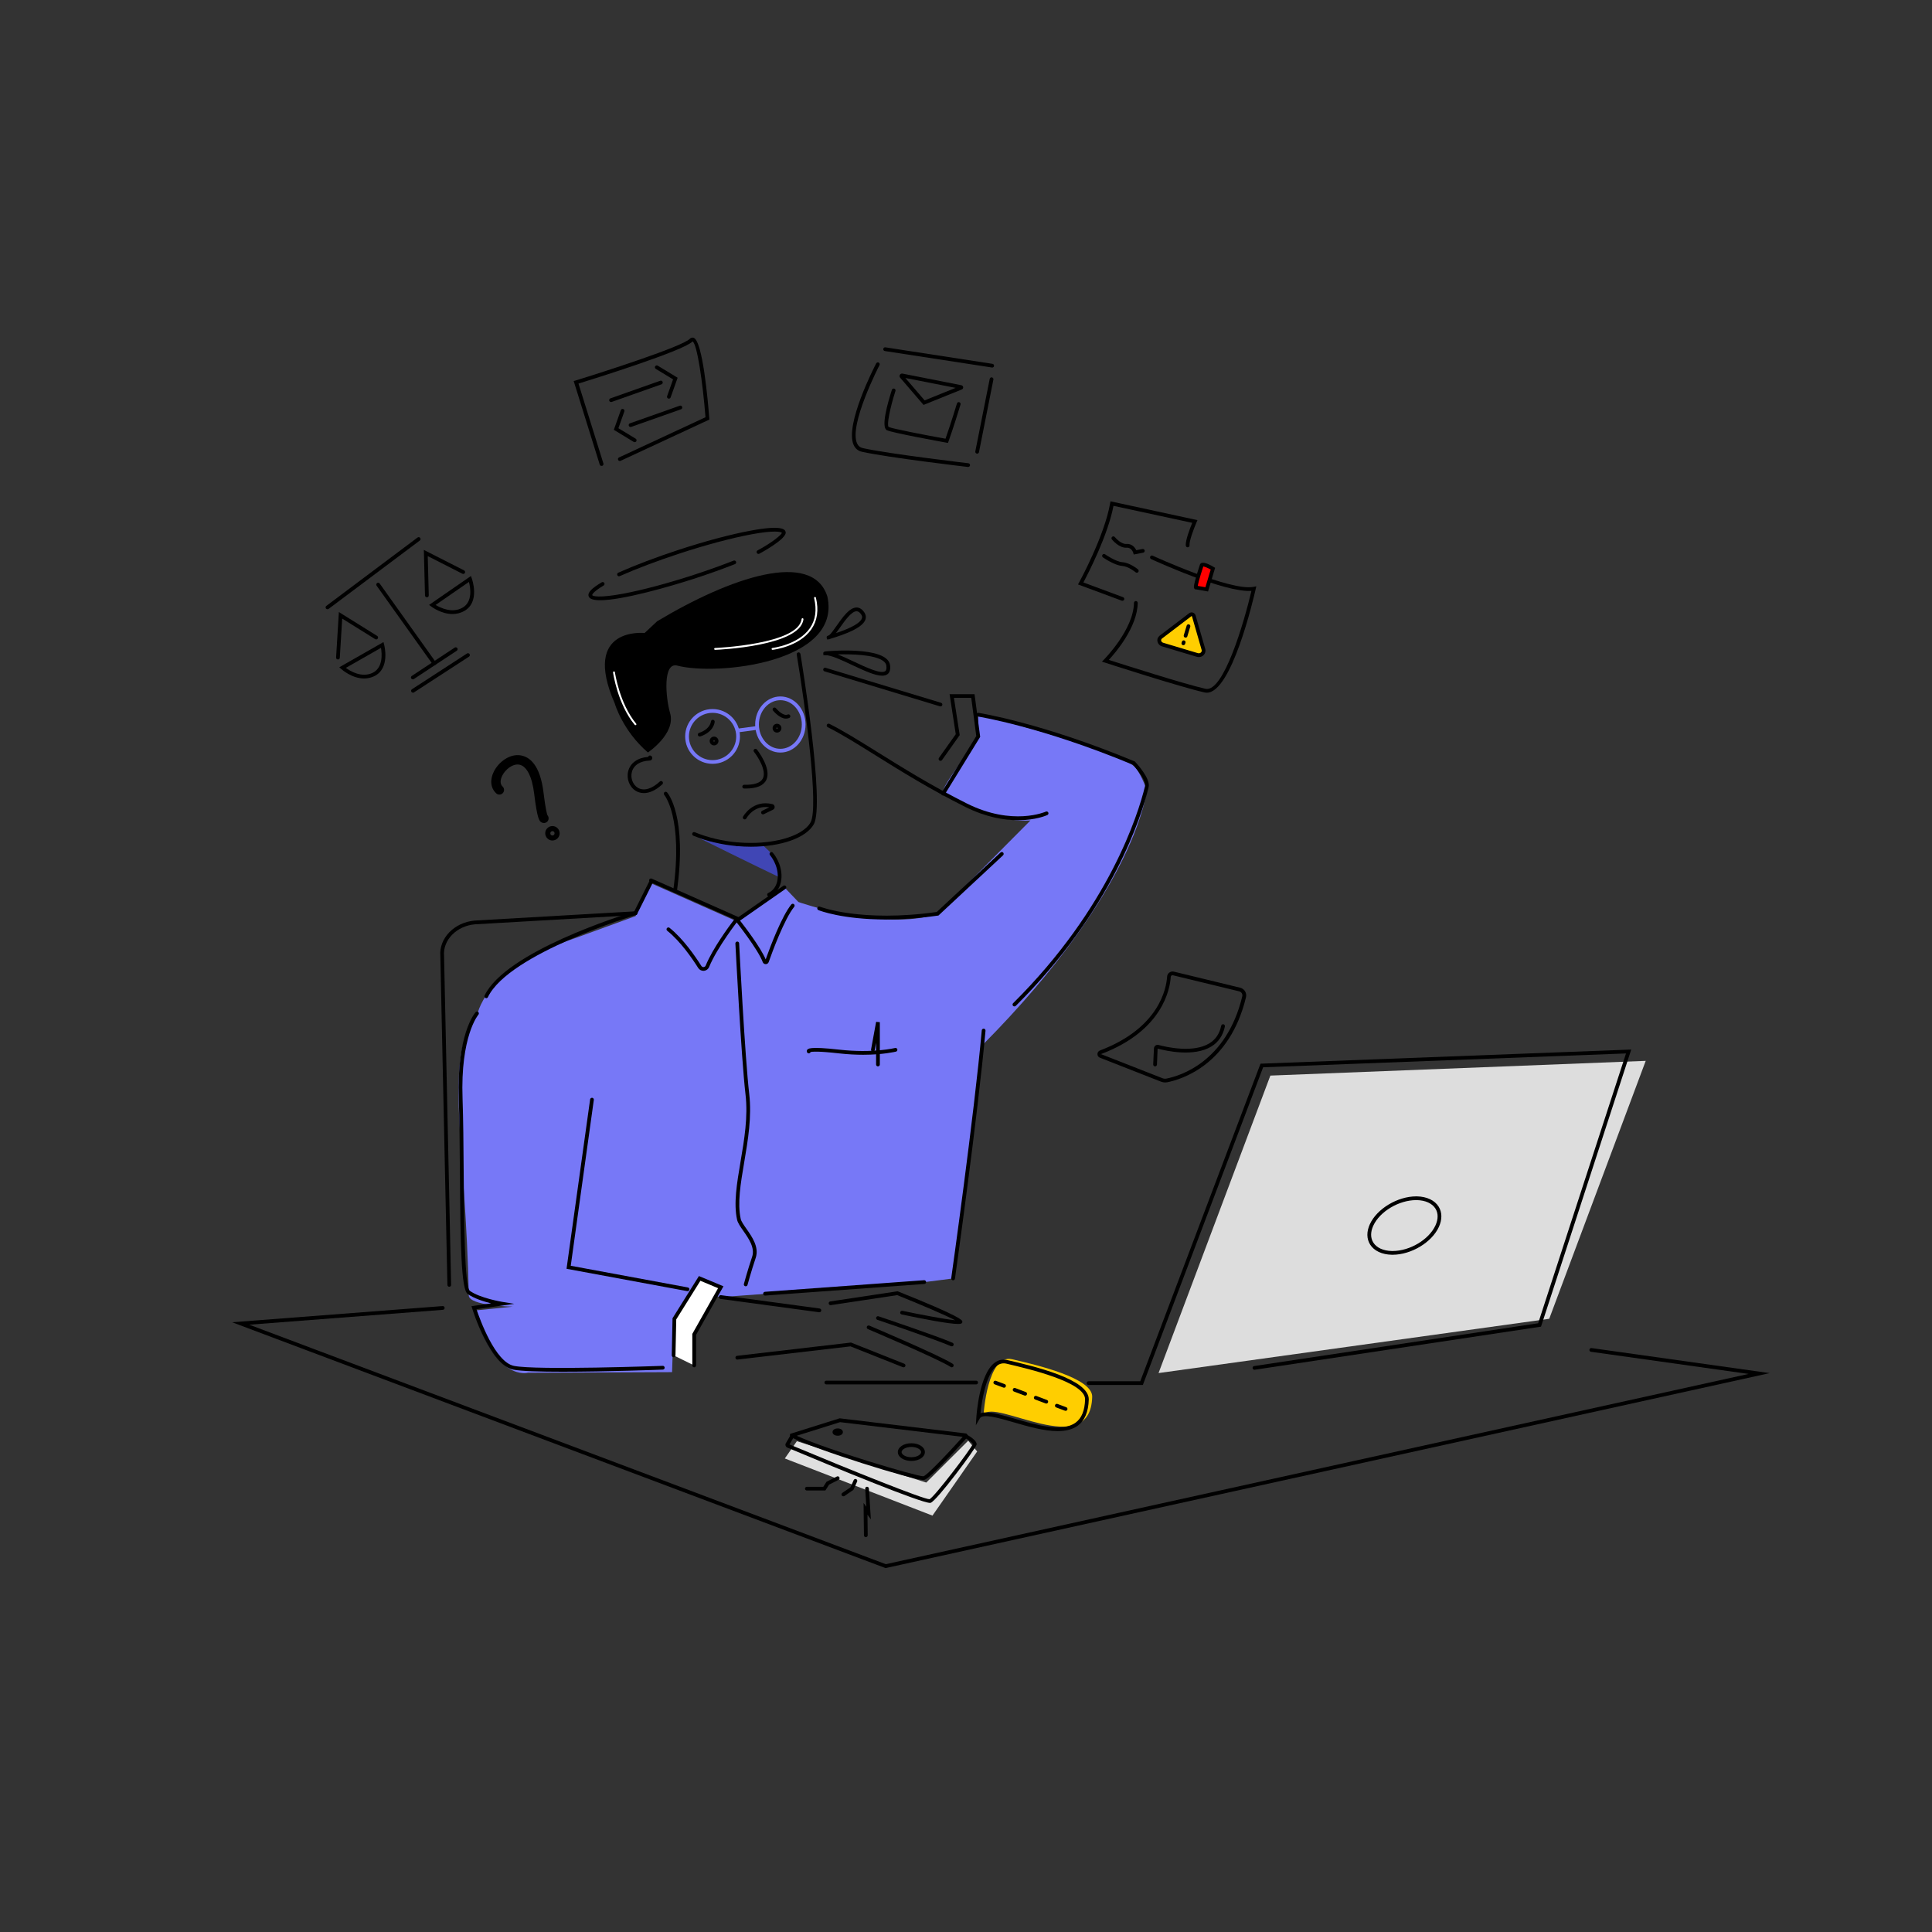 <?xml version="1.0" encoding="utf-8"?>
<!-- Generator: Adobe Illustrator 24.3.0, SVG Export Plug-In . SVG Version: 6.00 Build 0)  -->
<svg version="1.1" id="Layer_1" xmlns="http://www.w3.org/2000/svg" xmlns:xlink="http://www.w3.org/1999/xlink" x="0px" y="0px"
	 viewBox="0 0 500 500" style="enable-background:new 0 0 500 500;" xml:space="preserve">
<rect x="0" y="0" width="500" height="500" fill="#333333" stroke="none"/>
<style type="text/css">
	.st0{fill:#EFEFEF;}
	.st1{fill:#7778F7;}
	.st2{fill:#4046B5;}
	.st3{fill:#FFFFFF;}
	.st4{fill:#EAEAEA;}
	.st5{fill:#009118;}
	.st6{fill:#FC1515;}
	.st7{fill:#E0E0E0;}
	.st8{fill:#00A651;}
	.st9{fill:#068C42;}
	.st10{fill:#FFCE00;}
	.st11{fill:#DDDDDD;}
	.st12{fill:#FF0000;}
	.st13{fill:none;stroke:#000000;stroke-width:2;stroke-miterlimit:10;}
	.st14{fill:none;stroke:#000000;stroke-miterlimit:10;}
	.st15{fill:none;stroke:#000000;stroke-width:2;stroke-linecap:round;stroke-miterlimit:10;}
	.st16{fill:none;stroke:#000000;stroke-width:2;stroke-linecap:round;stroke-miterlimit:10;stroke-dasharray:4.778,4.778;}
	.st17{fill:#FFFFFF;stroke:#000000;stroke-width:2;stroke-linecap:round;stroke-miterlimit:10;}
</style>
<g>
	<g>
		<path class="st1" d="M296.79,204.33c0,0-2.01,25.3-42.59,66.2l-7.54,60.33l-7.48,0.96l-52.65,3.87l-7.23-1.27l-4.98,8.53
			l-0.39,12.16l-37.28,0.16c0,0-8.34,2.46-13.99-16.09l10.04-1.02c0,0-11.34-0.17-11.39-2.93c-0.68-38.55-6.71-62.28,2.14-72.2
			c0,0,1.2-12.24,25.51-20.28l15.52-5.66l4.02-8.49l21.69,9.62l12.82-8.57l3.62,3.79c0,0,21.84,7.74,36.02,3.06l24.03-24.17
			c0,0-10.03,1.11-22.61-6.92c-1.39-0.89,9.11-14.05,9.11-14.05l0-6.39c0,0,33.52,8.22,40.27,13.27
			C294.82,199.26,296.79,204.33,296.79,204.33z"/>
	</g>
	<g>
		<g>
			<path d="M301.53,280.14c-0.35,0-0.7-0.07-1.04-0.2l-15.84-6.21c-0.39-0.15-0.64-0.52-0.63-0.94c0-0.42,0.26-0.78,0.65-0.93
				c15.36-5.81,17.19-16.11,17.38-19.12v0c0.03-0.42,0.23-0.8,0.57-1.04c0.34-0.25,0.77-0.34,1.18-0.24l17.16,4.16
				c1.09,0.27,1.77,1.37,1.5,2.47c-4.23,17.52-16.68,21.27-20.39,22C301.88,280.12,301.71,280.14,301.53,280.14z M285,272.83
				l15.84,6.21c0.33,0.13,0.69,0.17,1.03,0.1c3.57-0.7,15.53-4.32,19.63-21.28c0.14-0.58-0.21-1.16-0.79-1.3l-17.16-4.16
				c-0.13-0.03-0.27,0-0.38,0.08c-0.06,0.05-0.17,0.15-0.18,0.33v0c-0.2,3.16-2.1,13.95-18.01,19.97l-0.18,0.51L285,272.83z
				 M302.52,252.77L302.52,252.77L302.52,252.77z"/>
		</g>
		<g>
			<path d="M298.93,275.98c-0.01,0-0.02,0-0.02,0c-0.27-0.01-0.47-0.24-0.46-0.51l0.19-4.15c0.01-0.29,0.16-0.56,0.39-0.73
				c0.23-0.17,0.53-0.23,0.81-0.15c2.03,0.55,8.99,2.14,13.17-0.44c1.61-0.99,2.63-2.52,3.04-4.54c0.05-0.26,0.31-0.43,0.57-0.38
				c0.26,0.05,0.43,0.31,0.38,0.57c-0.47,2.29-1.64,4.03-3.48,5.17c-4.52,2.79-11.81,1.13-13.93,0.56l-0.17,4.14
				C299.4,275.78,299.18,275.98,298.93,275.98z"/>
		</g>
	</g>
	<g>
		<path d="M246.66,331.34c-0.02,0-0.04,0-0.07,0c-0.27-0.04-0.45-0.28-0.41-0.55c0.06-0.42,5.95-42.29,7.9-64.13
			c0.02-0.27,0.25-0.46,0.53-0.44c0.27,0.02,0.46,0.26,0.44,0.53c-1.96,21.87-7.85,63.76-7.91,64.18
			C247.1,331.16,246.9,331.34,246.66,331.34z"/>
	</g>
	<g>
		<path d="M244.06,205.87c-0.09,0-0.17-0.02-0.25-0.07c-0.23-0.14-0.3-0.44-0.16-0.67l9.01-14.64l-1.3-9.87h-4.48l1.49,9.63
			l-4.57,6.45c-0.15,0.22-0.46,0.27-0.68,0.12c-0.22-0.15-0.27-0.46-0.12-0.68l4.35-6.13l-1.6-10.36h6.46l1.46,11.05l-9.19,14.94
			C244.38,205.79,244.23,205.87,244.06,205.87z"/>
	</g>
	<g>
		<polygon class="st7" points="206.23,372.98 203.11,377.45 241.32,392.24 252.89,375.64 250.57,372.85 239.71,383.69 		"/>
	</g>
	<g>
		<path class="st10" d="M254.54,366.15c0,0,0.98-15.88,7.41-14.38c6.43,1.5,20.85,4.86,20.71,9.74
			C282.18,378.39,257.17,361.59,254.54,366.15z"/>
	</g>
	<g>
		<polygon class="st11" points="299.83,355.35 328.77,278.36 425.91,274.55 400.94,341.3 		"/>
	</g>
	<g>
		<path d="M229.19,405.82l-0.13-0.05L60.08,342.2l54.47-4.19c0.27-0.02,0.5,0.18,0.52,0.45c0.02,0.27-0.18,0.5-0.45,0.52
			l-50.11,3.85l164.74,61.98l223.28-49.24l-40.78-5.73c-0.27-0.04-0.45-0.28-0.41-0.55c0.04-0.26,0.28-0.45,0.55-0.41l46.1,6.48
			L229.19,405.82z"/>
	</g>
	<g>
		<path d="M295.77,358.43H281.7c-0.27,0-0.48-0.22-0.48-0.48s0.22-0.48,0.48-0.48h13.4l31.12-82.19l95.94-3.66l-0.21,0.66
			l-23.14,71.06l-0.3,0.04l-73.79,11.11c-0.26,0.04-0.51-0.14-0.55-0.41c-0.04-0.26,0.14-0.51,0.41-0.55l73.49-11.07l22.74-69.83
			l-93.91,3.58L295.77,358.43z"/>
	</g>
	<g>
		<path d="M125.85,258.33c-0.07,0-0.14-0.02-0.21-0.05c-0.24-0.12-0.34-0.41-0.23-0.65c5.49-11.37,35.68-20.79,38.71-21.71
			l3.93-7.86c0.12-0.24,0.41-0.34,0.65-0.22c0.24,0.12,0.34,0.41,0.22,0.65l-4.12,8.23l-0.2,0.06c-0.33,0.1-32.84,9.93-38.32,21.26
			C126.2,258.23,126.03,258.33,125.85,258.33z"/>
	</g>
	<g>
		<path d="M182.05,251.25c-0.55,0-1.06-0.28-1.36-0.75c-1.53-2.43-4.6-6.9-8.01-9.62c-0.21-0.17-0.24-0.47-0.08-0.68
			c0.17-0.21,0.47-0.24,0.68-0.08c3.52,2.81,6.66,7.38,8.23,9.86c0.13,0.21,0.35,0.31,0.59,0.3c0.24-0.02,0.44-0.17,0.54-0.4
			c1.81-4.45,6.09-10.24,7.4-11.95l-21.76-9.65c-0.24-0.11-0.36-0.39-0.25-0.64c0.11-0.24,0.39-0.36,0.64-0.25l22.89,10.15
			l-0.38,0.49c-0.06,0.07-5.6,7.17-7.65,12.21c-0.23,0.56-0.75,0.95-1.35,1C182.15,251.25,182.1,251.25,182.05,251.25z"/>
	</g>
	<g>
		<path d="M198.16,249.52c-0.35,0-0.65-0.21-0.77-0.54c-1.21-3.29-6.9-10.47-6.96-10.54l-0.32-0.4l12.62-8.8
			c0.22-0.15,0.52-0.1,0.68,0.12c0.15,0.22,0.1,0.52-0.12,0.68l-11.77,8.21c1.2,1.53,5.34,6.95,6.64,10.04
			c1.26-3.52,4.15-11.14,6.63-14.22c0.17-0.21,0.47-0.24,0.68-0.07c0.21,0.17,0.24,0.47,0.07,0.68c-2.55,3.16-5.7,11.74-6.6,14.3
			C198.82,249.31,198.52,249.52,198.16,249.52C198.16,249.52,198.16,249.52,198.16,249.52z"/>
	</g>
	<g>
		<path d="M229.22,237.96c-11.2,0-17.09-2.29-17.41-2.42c-0.25-0.1-0.37-0.38-0.27-0.63c0.1-0.25,0.38-0.37,0.63-0.27
			c0.1,0.04,10.68,4.14,30.26,1.38l16.51-15.39c0.2-0.18,0.5-0.17,0.68,0.02c0.18,0.2,0.17,0.5-0.02,0.69l-16.73,15.6l-0.15,0.02
			C237.59,237.69,233.09,237.96,229.22,237.96z"/>
	</g>
	<g>
		<path d="M145.56,355c-5.78,0-10.78-0.14-12.77-0.55c-6.04-1.25-10.42-15.28-10.6-15.88l-0.17-0.54l5.08-0.72
			c-1.94-0.49-4.49-1.29-6.08-2.45c-1.67-1.2-1.87-12.76-2-31.65c-0.05-6.97-0.1-13.55-0.28-18.8c-0.6-16.69,4.14-22.23,4.35-22.46
			c0.18-0.2,0.48-0.22,0.68-0.04c0.2,0.18,0.22,0.48,0.04,0.68l0,0c-0.05,0.05-4.69,5.55-4.1,21.78c0.19,5.26,0.24,11.85,0.29,18.83
			c0.09,12.59,0.21,29.83,1.6,30.87c2.62,1.89,8.31,2.84,8.37,2.85l3.12,0.51l-9.78,1.39c0.87,2.59,4.83,13.67,9.7,14.67
			c5.71,1.18,38.17,0,38.5-0.01c0.26-0.03,0.49,0.2,0.5,0.47c0.01,0.27-0.2,0.49-0.47,0.5C170.64,354.5,156.67,355,145.56,355z"/>
	</g>
	<g>
		<path d="M177.94,334.15c-0.03,0-0.06,0-0.09-0.01l-31.23-5.78l6.1-43.84c0.04-0.27,0.28-0.45,0.55-0.41
			c0.27,0.04,0.45,0.28,0.41,0.55l-5.97,42.92l30.31,5.61c0.26,0.05,0.44,0.3,0.39,0.56C178.37,333.99,178.17,334.15,177.94,334.15z
			"/>
	</g>
	<g>
		<polyline class="st3" points="179.65,353.38 179.65,345.33 186.52,333.14 181.06,330.85 174.52,341.31 174.32,350.76 		"/>
		<path d="M179.65,353.86c-0.27,0-0.48-0.22-0.48-0.48v-8.17l6.67-11.83l-4.58-1.92l-6.25,10l-0.2,9.32
			c-0.01,0.26-0.22,0.47-0.48,0.47c0,0-0.01,0-0.01,0c-0.27-0.01-0.48-0.23-0.47-0.5l0.2-9.59l6.83-10.92l6.35,2.65l-7.08,12.56
			v7.92C180.13,353.64,179.92,353.86,179.65,353.86z"/>
	</g>
	<g>
		<path d="M212.06,339.61c-0.02,0-0.04,0-0.07,0l-25.54-3.45c-0.27-0.04-0.45-0.28-0.42-0.55c0.04-0.27,0.28-0.45,0.55-0.42
			l25.54,3.45c0.27,0.04,0.45,0.28,0.42,0.55C212.51,339.44,212.3,339.61,212.06,339.61z"/>
	</g>
	<g>
		<path d="M247.96,342.64c-2.4,0-9.02-1.28-14.61-2.46c-0.26-0.06-0.43-0.31-0.37-0.57c0.06-0.26,0.31-0.43,0.57-0.37
			c4.6,0.97,11,2.19,13.64,2.44c-2.44-1.3-8.97-4.08-15-6.5l-17.17,2.59c-0.27,0.04-0.51-0.14-0.55-0.41
			c-0.04-0.26,0.14-0.51,0.41-0.55l17.43-2.63l0.12,0.05c16.46,6.58,16.58,7.44,16.62,7.77c0.03,0.2-0.05,0.39-0.22,0.51
			C248.69,342.59,248.4,342.64,247.96,342.64z"/>
	</g>
	<g>
		<path d="M246.32,348.43c-0.07,0-0.13-0.01-0.2-0.04c-3.56-1.58-18.91-6.77-19.06-6.82c-0.25-0.09-0.39-0.36-0.3-0.61
			c0.09-0.25,0.36-0.39,0.61-0.3c0.63,0.21,15.55,5.25,19.15,6.85c0.24,0.11,0.35,0.4,0.25,0.64
			C246.68,348.32,246.5,348.43,246.32,348.43z"/>
	</g>
	<g>
		<path d="M246.32,353.86c-0.09,0-0.19-0.03-0.27-0.08c-2.94-1.96-21.25-9.73-21.44-9.81c-0.25-0.1-0.36-0.39-0.26-0.64
			c0.11-0.25,0.39-0.36,0.64-0.26c0.76,0.32,18.58,7.88,21.6,9.9c0.22,0.15,0.28,0.45,0.13,0.67
			C246.63,353.78,246.47,353.86,246.32,353.86z"/>
	</g>
	<g>
		<path d="M233.85,353.86c-0.06,0-0.12-0.01-0.18-0.03l-13.56-5.39l-29.24,3.41c-0.27,0.03-0.51-0.16-0.54-0.43
			c-0.03-0.27,0.16-0.51,0.43-0.54l29.48-3.43l13.79,5.48c0.25,0.1,0.37,0.38,0.27,0.63C234.22,353.74,234.04,353.86,233.85,353.86z
			"/>
	</g>
	<g>
		<path d="M192.99,332.89c-0.04,0-0.08-0.01-0.13-0.02c-0.26-0.07-0.41-0.33-0.34-0.59c0.01-0.03,0.92-3.42,2.13-7.02
			c0.79-2.33-0.91-4.75-2.27-6.7c-0.77-1.1-1.43-2.05-1.62-2.88c-0.94-4.22-0.05-9.47,0.89-15.03c0.97-5.71,1.97-11.62,1.29-17.41
			c-1.12-9.61-2.6-38.75-2.62-39.05c-0.01-0.27,0.19-0.49,0.46-0.51c0.27-0.02,0.5,0.19,0.51,0.46c0.01,0.29,1.49,29.4,2.61,38.98
			c0.69,5.93-0.32,11.91-1.3,17.69c-0.93,5.46-1.8,10.62-0.9,14.65c0.14,0.65,0.79,1.57,1.47,2.54c1.49,2.13,3.34,4.77,2.4,7.56
			c-1.2,3.57-2.1,6.93-2.11,6.96C193.4,332.75,193.21,332.89,192.99,332.89z"/>
	</g>
	<g>
		<path d="M140.77,212.99c-0.27,0-0.54-0.09-0.75-0.24c-0.43-0.32-0.97-0.71-1.78-7.36c-0.54-4.43-1.95-7.17-3.87-7.5
			c-1.69-0.3-3.59,1.25-4.39,2.85c-0.28,0.56-0.83,1.95,0.09,2.81c0.49,0.46,0.51,1.23,0.05,1.71c-0.46,0.49-1.23,0.51-1.71,0.05
			c-1.46-1.37-1.68-3.49-0.59-5.66c1.2-2.39,4.05-4.66,6.98-4.15c2.19,0.38,4.98,2.35,5.86,9.6c0.52,4.28,0.89,5.55,1.02,5.88
			c0.14,0.16,0.24,0.35,0.28,0.57c0.13,0.66-0.3,1.29-0.95,1.42C140.92,212.99,140.84,212.99,140.77,212.99z M140.76,210.57
			c0.12,0,0.24,0.02,0.36,0.05c-0.17-0.05-0.37-0.07-0.59-0.03C140.6,210.58,140.68,210.57,140.76,210.57z"/>
	</g>
	<g>
		<path d="M142.96,217.52c-0.37,0-0.72-0.11-1.03-0.32c-0.41-0.28-0.69-0.7-0.79-1.19c-0.1-0.49,0-0.99,0.28-1.4
			c0.28-0.41,0.7-0.7,1.19-0.79c1.01-0.2,1.99,0.46,2.19,1.47v0c0.1,0.49,0,0.99-0.28,1.4c-0.28,0.41-0.7,0.69-1.19,0.79
			C143.21,217.51,143.08,217.52,142.96,217.52z M143.51,215.55l-1.09,0.22c0.06,0.3,0.35,0.5,0.66,0.44
			C143.38,216.15,143.57,215.85,143.51,215.55L143.51,215.55z M142.97,215.1c-0.04,0-0.07,0-0.11,0.01
			c-0.14,0.03-0.27,0.11-0.35,0.24c-0.08,0.12-0.11,0.28-0.08,0.42l1.09-0.22c-0.03-0.14-0.12-0.27-0.24-0.36
			C143.19,215.13,143.08,215.1,142.97,215.1z"/>
	</g>
	<g>
		<path d="M239.01,383.02c-2.85,0-28.18-7.92-34.3-11.09l-0.29-0.15l0.04-0.67l0.33-0.12l12.51-3.93l0.1,0.01l32.48,3.89
			c0.24,0.03,0.44,0.19,0.53,0.41c0.08,0.22,0.04,0.47-0.12,0.65c-3.56,3.98-9.73,10.71-11.13,10.99
			C239.13,383.02,239.08,383.02,239.01,383.02z M206.19,371.57c8.05,3.72,30.95,10.49,32.75,10.49c0.02,0,0.04,0,0.05,0
			c0.75-0.19,5-4.45,10.16-10.21l-31.75-3.8L206.19,371.57z"/>
	</g>
	<g>
		<path d="M240.69,388.95c-2.39,0-24.03-8.9-36.93-14.31c-0.36-0.15-0.56-0.54-0.48-0.92l0.02-0.08l1.21-2.06l0.84,0.49l-1.03,1.75
			c16.38,6.86,34.59,14.17,36.24,14.18c1.32-0.64,10.53-12.76,11.21-14.29c-0.08-0.24-0.94-0.94-1.82-1.46l0.49-0.84
			c0.91,0.53,2.42,1.55,2.3,2.45c-0.13,0.91-10.27,14.53-11.89,15.07C240.8,388.94,240.75,388.95,240.69,388.95z M240.59,388
			L240.59,388L240.59,388z M251.78,373.66L251.78,373.66L251.78,373.66z"/>
	</g>
	<g>
		<path d="M235.86,378.09c-1.96,0-3.5-1.01-3.5-2.29c0-1.29,1.54-2.29,3.5-2.29c1.96,0,3.5,1.01,3.5,2.29
			C239.36,377.09,237.82,378.09,235.86,378.09z M235.86,374.47c-1.49,0-2.53,0.7-2.53,1.33s1.04,1.33,2.53,1.33
			c1.49,0,2.53-0.7,2.53-1.33S237.35,374.47,235.86,374.47z"/>
	</g>
	<g>
		<path d="M216.8,371.56c-0.78,0-1.34-0.39-1.34-0.94s0.56-0.94,1.34-0.94c0.78,0,1.34,0.39,1.34,0.94S217.58,371.56,216.8,371.56z
			 M217.22,370.75L217.22,370.75L217.22,370.75z"/>
	</g>
	<g>
		<path d="M213.6,385.74h-4.79c-0.27,0-0.48-0.22-0.48-0.48s0.22-0.48,0.48-0.48h4.26l0.83-1.3l2.68-1.36
			c0.24-0.12,0.53-0.03,0.65,0.21c0.12,0.24,0.03,0.53-0.21,0.65l-2.45,1.24L213.6,385.74z"/>
	</g>
	<g>
		<path d="M224.07,397.81c-0.27,0-0.48-0.21-0.48-0.48l-0.1-8.37l0.72,0.99l-0.3-4.67c-0.02-0.27,0.19-0.5,0.45-0.51
			c0.26-0.01,0.5,0.19,0.51,0.45l0.51,8L224.5,392l0.06,5.32C224.56,397.59,224.35,397.81,224.07,397.81
			C224.08,397.81,224.08,397.81,224.07,397.81z"/>
	</g>
	<g>
		<path d="M218.26,387.24c-0.15,0-0.31-0.07-0.4-0.21c-0.15-0.22-0.09-0.52,0.13-0.67l2.1-1.43l0.85-1.89
			c0.11-0.24,0.4-0.35,0.64-0.24c0.24,0.11,0.35,0.4,0.24,0.64l-0.96,2.14l-2.33,1.59C218.45,387.22,218.36,387.24,218.26,387.24z"
			/>
	</g>
	<g>
		<path d="M273.73,370.37c-3.56,0-7.76-1.22-11.39-2.28c-3.93-1.14-8-2.33-8.76-1.02l-1.03,1.79l0.13-2.06
			c0.03-0.45,0.73-11.15,4.75-14.14c0.98-0.73,2.07-0.96,3.25-0.68c6.89,1.61,21.24,4.95,21.09,10.23
			c-0.09,3.17-1.05,5.45-2.86,6.77C277.52,369.98,275.73,370.37,273.73,370.37z M255.18,365.53c1.83,0,4.44,0.76,7.44,1.63
			c5.46,1.59,12.25,3.57,15.73,1.03c1.58-1.15,2.38-3.12,2.47-6.01c0.13-4.49-14.74-7.95-20.34-9.26c-0.9-0.21-1.71-0.04-2.46,0.52
			c-2.95,2.2-3.98,9.51-4.27,12.32C254.15,365.6,254.63,365.53,255.18,365.53z"/>
	</g>
	<g>
		<g>
			<line class="st3" x1="257.58" y1="357.8" x2="275.78" y2="364.64"/>
		</g>
		<g>
			<g>
				<path d="M259.85,359.14c-0.06,0-0.11-0.01-0.17-0.03l-2.27-0.85c-0.25-0.09-0.38-0.37-0.28-0.62c0.09-0.25,0.38-0.38,0.62-0.28
					l2.27,0.85c0.25,0.09,0.38,0.37,0.28,0.62C260.23,359.02,260.04,359.14,259.85,359.14z"/>
			</g>
			<g>
				<path d="M270.78,363.24c-0.06,0-0.11-0.01-0.17-0.03l-2.73-1.03c-0.25-0.09-0.38-0.37-0.28-0.62c0.09-0.25,0.37-0.38,0.62-0.28
					l2.73,1.03c0.25,0.09,0.38,0.37,0.28,0.62C271.16,363.12,270.97,363.24,270.78,363.24z M265.31,361.19
					c-0.06,0-0.11-0.01-0.17-0.03l-2.73-1.03c-0.25-0.09-0.38-0.37-0.28-0.62c0.09-0.25,0.38-0.38,0.62-0.28l2.73,1.03
					c0.25,0.09,0.38,0.37,0.28,0.62C265.69,361.07,265.51,361.19,265.31,361.19z"/>
			</g>
			<g>
				<path d="M275.78,365.12c-0.06,0-0.11-0.01-0.17-0.03l-2.27-0.85c-0.25-0.09-0.38-0.37-0.28-0.62c0.09-0.25,0.38-0.38,0.62-0.28
					l2.27,0.85c0.25,0.09,0.38,0.37,0.28,0.62C276.16,365,275.97,365.12,275.78,365.12z"/>
			</g>
		</g>
	</g>
	<g>
		<path d="M197.99,335.29c-0.25,0-0.46-0.19-0.48-0.45c-0.02-0.27,0.18-0.5,0.45-0.52l41.19-3c0.26-0.02,0.5,0.18,0.52,0.45
			c0.02,0.27-0.18,0.5-0.45,0.52l-41.19,3C198.01,335.29,198,335.29,197.99,335.29z"/>
	</g>
	<g>
		<path d="M360.4,324.73c-0.07,0-0.13,0-0.2,0c-2.54-0.05-4.59-1.01-5.61-2.64c-0.93-1.48-0.95-3.35-0.07-5.27
			c1.83-4,7.17-7.2,11.98-7.2c0.07,0,0.13,0,0.2,0c2.54,0.05,4.59,1.01,5.61,2.64c0.93,1.48,0.95,3.35,0.07,5.27
			C370.55,321.54,365.21,324.73,360.4,324.73z M366.49,310.59c-4.46,0-9.4,2.94-11.09,6.63c-0.74,1.62-0.74,3.16,0.01,4.35
			c0.85,1.35,2.6,2.15,4.81,2.19c0.06,0,0.12,0,0.19,0c4.46,0,9.4-2.94,11.09-6.63l0,0c0.74-1.62,0.74-3.16-0.01-4.35
			c-0.85-1.35-2.6-2.15-4.81-2.19C366.61,310.59,366.55,310.59,366.49,310.59z"/>
	</g>
	<g>
		<path d="M252.63,358.28h-38.79c-0.27,0-0.48-0.22-0.48-0.48s0.22-0.48,0.48-0.48h38.79c0.27,0,0.48,0.22,0.48,0.48
			S252.9,358.28,252.63,358.28z"/>
	</g>
	<g>
		<g>
			<path d="M167.68,194.74c0,0,7.29-4.88,5.74-10.19c-1.15-3.94-1.95-13.29,1.87-12.29c10.18,2.68,42.66-0.71,38.83-17.89
				c-3.85-12.15-25.05-4.99-44.06,6.42l-3.23,3.03c0,0-16.47-1.78-7.73,18.24C159.1,182.06,161.11,189.1,167.68,194.74z"/>
		</g>
		<g>
			<path class="st2" d="M179.87,216.35c0,0,16.84,8.35,21.88,10.7c0,0-0.07-4.12-2.22-6.32l-2.31-2.19
				C197.21,218.53,185.1,219.21,179.87,216.35z"/>
		</g>
		<g>
			<path d="M170.07,185.43h-7.99c-0.27,0-0.48-0.22-0.48-0.48s0.22-0.48,0.48-0.48h7.99c0.27,0,0.48,0.22,0.48,0.48
				S170.33,185.43,170.07,185.43z"/>
		</g>
		<g>
			<path d="M170.07,188.25h-6.14c-0.27,0-0.48-0.22-0.48-0.48s0.22-0.48,0.48-0.48h6.14c0.27,0,0.48,0.22,0.48,0.48
				S170.33,188.25,170.07,188.25z"/>
		</g>
		<g>
			<path d="M166.64,205.25c-0.96,0-1.66-0.31-2.06-0.55c-1.67-0.99-2.51-3.14-2-5.13c0.54-2.12,2.46-3.48,5.17-3.69
				c0-0.01,0.01-0.03,0.01-0.04c0.09-0.25,0.37-0.38,0.62-0.29c0.3,0.11,0.47,0.4,0.42,0.72c-0.05,0.32-0.31,0.55-0.63,0.56
				c-2.5,0.09-4.19,1.18-4.65,2.99c-0.4,1.55,0.27,3.29,1.56,4.06c1.53,0.91,3.6,0.31,5.68-1.62c0.2-0.18,0.5-0.17,0.68,0.02
				c0.18,0.2,0.17,0.5-0.02,0.69C169.49,204.74,167.86,205.25,166.64,205.25z"/>
		</g>
		<g>
			<path d="M174.7,231.08c-0.02,0-0.04,0-0.07,0c-0.27-0.04-0.45-0.28-0.41-0.55c2.64-18.87-2.26-24.76-2.31-24.82
				c-0.17-0.2-0.15-0.51,0.05-0.68c0.2-0.18,0.51-0.16,0.68,0.04c0.22,0.24,5.26,6.19,2.54,25.59
				C175.15,230.9,174.94,231.08,174.7,231.08z"/>
		</g>
		<g>
			<path d="M199.03,232.02c-0.2,0-0.38-0.12-0.45-0.32c-0.09-0.25,0.03-0.53,0.28-0.62c0.1-0.04,2.28-0.92,2.42-4.05
				c0.14-3.27-1.98-5.69-2-5.72c-0.18-0.2-0.16-0.51,0.04-0.68c0.2-0.18,0.51-0.16,0.68,0.04c0.1,0.11,2.4,2.73,2.25,6.4
				c-0.16,3.8-2.92,4.87-3.04,4.92C199.14,232.01,199.08,232.02,199.03,232.02z"/>
		</g>
		<g>
			<path class="st1" d="M184.41,197.68c-3.91,0-7.09-3.18-7.09-7.09s3.18-7.09,7.09-7.09s7.09,3.18,7.09,7.09
				S188.32,197.68,184.41,197.68z M184.41,184.48c-3.37,0-6.12,2.74-6.12,6.12c0,3.37,2.74,6.12,6.12,6.12s6.12-2.74,6.12-6.12
				C190.53,187.22,187.78,184.48,184.41,184.48z"/>
		</g>
		<g>
			<path class="st1" d="M201.96,194.76c-3.6,0-6.52-3.26-6.52-7.26s2.93-7.26,6.52-7.26c3.6,0,6.52,3.26,6.52,7.26
				S205.56,194.76,201.96,194.76z M201.96,181.21c-3.06,0-5.56,2.82-5.56,6.29s2.49,6.29,5.56,6.29c3.06,0,5.55-2.82,5.55-6.29
				S205.02,181.21,201.96,181.21z"/>
		</g>
		<g>
			<path d="M181.08,190.61c-0.2,0-0.39-0.13-0.46-0.33c-0.09-0.25,0.05-0.53,0.3-0.61c2.89-0.98,3.06-2.86,3.07-2.94
				c0.02-0.27,0.27-0.47,0.52-0.45c0.27,0.02,0.47,0.24,0.45,0.51c-0.01,0.11-0.18,2.6-3.72,3.8
				C181.18,190.61,181.13,190.61,181.08,190.61z"/>
		</g>
		<g>
			<path d="M203.42,185.98c-1.6,0-3.16-1.84-3.36-2.08c-0.17-0.21-0.14-0.51,0.07-0.68c0.21-0.17,0.51-0.14,0.68,0.07
				c0.47,0.57,2.04,2.11,3.03,1.63c0.24-0.12,0.53-0.02,0.65,0.23c0.12,0.24,0.02,0.53-0.23,0.65
				C203.99,185.92,203.7,185.98,203.42,185.98z"/>
		</g>
		<g>
			<path d="M184.8,192.91c-0.63,0-1.14-0.51-1.14-1.14c0-0.63,0.51-1.14,1.14-1.14s1.14,0.51,1.14,1.14
				C185.95,192.4,185.43,192.91,184.8,192.91z M184.8,191.59c-0.1,0-0.18,0.08-0.18,0.18s0.08,0.18,0.18,0.18s0.18-0.08,0.18-0.18
				S184.9,191.59,184.8,191.59z"/>
		</g>
		<g>
			<path d="M201.09,189.59c-0.63,0-1.14-0.51-1.14-1.14c0-0.63,0.51-1.14,1.14-1.14s1.14,0.51,1.14,1.14
				C202.24,189.08,201.72,189.59,201.09,189.59z M201.09,188.27c-0.1,0-0.18,0.08-0.18,0.18s0.08,0.18,0.18,0.18
				s0.18-0.08,0.18-0.18S201.19,188.27,201.09,188.27z"/>
		</g>
		<g>
			<path d="M192.96,204.07c-0.12,0-0.25,0-0.38,0c-0.27-0.01-0.48-0.23-0.47-0.5c0.01-0.26,0.22-0.47,0.48-0.47c0,0,0.01,0,0.01,0
				c2.63,0.06,4.25-0.5,4.83-1.65c1-2.01-1.32-5.64-2.3-6.87c-0.17-0.21-0.13-0.51,0.08-0.68c0.21-0.17,0.51-0.13,0.68,0.08
				c0.16,0.2,3.88,4.94,2.41,7.9C197.57,203.34,195.78,204.07,192.96,204.07z"/>
		</g>
		<g>
			<path d="M192.73,212.06c-0.08,0-0.15-0.02-0.23-0.06c-0.24-0.13-0.33-0.42-0.2-0.65c0.02-0.04,2.44-4.48,7.59-3.25
				c0.32,0.08,0.55,0.34,0.59,0.67c0.04,0.33-0.13,0.63-0.43,0.78l-2.38,1.16c-0.24,0.12-0.53,0.02-0.65-0.22
				c-0.12-0.24-0.02-0.53,0.22-0.65l1.86-0.91c-4.01-0.63-5.86,2.72-5.94,2.87C193.07,211.96,192.91,212.06,192.73,212.06z"/>
		</g>
		<g>
			
				<rect x="190.99" y="188.29" transform="matrix(0.991 -0.133 0.133 0.991 -23.356 27.365)" class="st1" width="4.95" height="0.97"/>
		</g>
		<g>
			<path d="M214.06,165.49l-0.11-0.43c-0.07-0.37,0.13-0.49,0.63-0.66c0.45-0.33,1.28-1.52,1.91-2.41c1.57-2.24,3.35-4.77,5.19-4.77
				c0.02,0,0.03,0,0.05,0c0.77,0.02,1.45,0.48,2.02,1.37c0.36,0.57,0.43,1.19,0.21,1.79c-0.81,2.19-5.42,3.82-8.81,4.86
				c-0.06,0.02-0.12,0.04-0.18,0.05c-0.16,0.1-0.32,0.15-0.49,0.16L214.06,165.49z M214.46,164.97L214.46,164.97L214.46,164.97z
				 M221.69,158.19c-1.34,0-3.1,2.52-4.4,4.36c-0.35,0.49-0.65,0.93-0.93,1.29c4-1.33,6.25-2.61,6.69-3.79
				c0.12-0.32,0.08-0.62-0.12-0.94c-0.39-0.61-0.79-0.91-1.22-0.92C221.7,158.19,221.7,158.19,221.69,158.19z"/>
		</g>
		<g>
			<path d="M228.3,174.87c-1.88,0-4.76-1.36-7.77-2.77c-2.72-1.28-5.54-2.61-6.93-2.53l-0.48,0.01l-0.06-0.47
				c-0.01-0.18,0.05-0.48,0.57-0.53c0.16-0.02,15.98-1.53,16.71,3.53c0.16,1.13-0.06,1.93-0.67,2.38
				C229.31,174.75,228.84,174.87,228.3,174.87z M216.78,169.36c1.27,0.49,2.69,1.16,4.16,1.85c3.14,1.48,7.04,3.31,8.15,2.49
				c0.3-0.22,0.39-0.71,0.29-1.46c-0.07-0.45-0.33-0.84-0.81-1.19C226.32,169.41,220.47,169.26,216.78,169.36z"/>
		</g>
		<g>
			<path d="M190.79,218.97c-0.01,0-0.03,0-0.04,0c-3.97-0.35-7.77-1.26-11.31-2.69c-0.25-0.1-0.37-0.38-0.27-0.63
				c0.1-0.25,0.38-0.37,0.63-0.27c3.45,1.4,7.17,2.28,11.04,2.63c0.27,0.02,0.46,0.26,0.44,0.53
				C191.25,218.78,191.04,218.97,190.79,218.97z"/>
		</g>
		<g>
			<path d="M194.35,219.13c-1.18,0-2.38-0.05-3.6-0.16c-0.27-0.02-0.46-0.26-0.44-0.53c0.02-0.27,0.26-0.46,0.53-0.44
				c8.71,0.78,16.84-1.44,18.93-5.16c2.21-3.94-1.37-30.14-3.58-43.44c-0.04-0.26,0.13-0.51,0.4-0.56c0.26-0.05,0.51,0.14,0.56,0.4
				c0.26,1.58,6.39,38.85,3.46,44.08C208.62,216.87,202.07,219.13,194.35,219.13z"/>
		</g>
		<g>
			<path class="st3" d="M199.93,168.18c-0.12,0-0.23-0.09-0.24-0.21c-0.02-0.13,0.08-0.25,0.21-0.27c0.07-0.01,6.68-0.81,9.68-5.11
				c1.48-2.11,1.85-4.74,1.11-7.8c-0.03-0.13,0.05-0.26,0.18-0.29c0.13-0.03,0.26,0.05,0.29,0.18c0.77,3.2,0.37,5.96-1.19,8.19
				c-3.13,4.48-9.74,5.28-10.02,5.31C199.95,168.18,199.94,168.18,199.93,168.18z"/>
		</g>
		<g>
			<path class="st3" d="M164.45,187.68c-0.07,0-0.14-0.03-0.19-0.09c-4.44-5.37-5.59-13.47-5.6-13.55
				c-0.02-0.13,0.07-0.25,0.21-0.27c0.13-0.02,0.25,0.07,0.27,0.21c0.01,0.08,1.15,8.04,5.5,13.31c0.09,0.1,0.07,0.26-0.03,0.34
				C164.56,187.66,164.5,187.68,164.45,187.68z"/>
		</g>
		<g>
			<path class="st3" d="M185.07,168.18c-0.13,0-0.24-0.1-0.24-0.23c-0.01-0.13,0.1-0.25,0.23-0.25c0.22-0.01,21.6-0.93,22.39-7.49
				c0.02-0.13,0.14-0.23,0.27-0.21c0.13,0.02,0.23,0.14,0.21,0.27C207.09,167.23,185.98,168.15,185.07,168.18
				C185.08,168.18,185.08,168.18,185.07,168.18z"/>
		</g>
	</g>
	<g>
		<path d="M160.2,149.14c-0.19,0-0.36-0.11-0.44-0.29c-0.11-0.24,0-0.53,0.25-0.64c4.41-1.96,9.77-3.99,15.5-5.87
			c6.98-2.29,13.66-4.07,18.81-5.02c8.38-1.55,8.82-0.2,8.99,0.31c0.57,1.75-6.71,5.63-6.79,5.67c-0.24,0.12-0.53,0.04-0.66-0.2
			c-0.13-0.24-0.04-0.53,0.2-0.66c3.58-1.9,6.11-3.95,6.3-4.54c-0.21-0.28-1.96-0.72-7.87,0.38c-5.11,0.95-11.75,2.72-18.69,4.99
			c-5.7,1.87-11.02,3.88-15.41,5.83C160.33,149.12,160.26,149.14,160.2,149.14z"/>
	</g>
	<g>
		<path d="M155.34,155.34c-1.67,0-2.77-0.3-3-1.02c-0.31-0.94,0.74-2.05,3.39-3.62c0.23-0.14,0.53-0.06,0.66,0.17
			c0.14,0.23,0.06,0.53-0.17,0.66c-3.03,1.79-2.96,2.48-2.96,2.49c0.09,0.27,1.73,0.79,7.89-0.35c5.11-0.95,11.75-2.72,18.69-4.99
			c3.51-1.15,6.88-2.36,10.02-3.59c0.25-0.1,0.53,0.03,0.63,0.27c0.1,0.25-0.03,0.53-0.27,0.63c-3.16,1.24-6.55,2.45-10.07,3.61
			C173.06,151.92,160.97,155.34,155.34,155.34z"/>
	</g>
	<g>
		<g>
			<path d="M155.67,120.57c-0.21,0-0.4-0.13-0.46-0.34l-6.74-21.61l0.47-0.14c7.55-2.32,27.59-8.78,29.55-10.77
				c0.42-0.42,0.83-0.36,1.04-0.28c2.31,0.85,3.67,16.14,4.03,20.81l0.03,0.34l-22.98,10.68c-0.24,0.11-0.53,0.01-0.64-0.24
				c-0.11-0.24-0.01-0.53,0.24-0.64l22.37-10.4c-0.71-9.05-2.17-18.97-3.34-19.62c-0.01,0.01-0.03,0.02-0.04,0.04
				c-2.39,2.42-25.76,9.72-29.49,10.87l6.45,20.68c0.08,0.26-0.06,0.53-0.32,0.61C155.77,120.56,155.72,120.57,155.67,120.57z"/>
		</g>
		<g>
			<path d="M158.14,104.04c-0.2,0-0.39-0.12-0.46-0.32c-0.09-0.25,0.04-0.53,0.29-0.62l12.9-4.56c0.25-0.09,0.53,0.04,0.62,0.3
				c0.09,0.25-0.04,0.53-0.29,0.62l-12.9,4.56C158.25,104.03,158.19,104.04,158.14,104.04z"/>
		</g>
		<g>
			<path d="M173.1,103.17c-0.05,0-0.11-0.01-0.16-0.03c-0.25-0.09-0.38-0.37-0.29-0.62l1.54-4.34l-4.47-2.71
				c-0.23-0.14-0.3-0.44-0.16-0.67c0.14-0.23,0.44-0.3,0.67-0.16l5.14,3.12l-1.81,5.09C173.49,103.05,173.3,103.17,173.1,103.17z"/>
		</g>
		<g>
			<path d="M163.19,110.5c-0.2,0-0.39-0.12-0.46-0.32c-0.09-0.25,0.04-0.53,0.29-0.62l12.9-4.56c0.25-0.09,0.53,0.04,0.62,0.3
				c0.09,0.25-0.04,0.53-0.29,0.62l-12.9,4.56C163.29,110.49,163.24,110.5,163.19,110.5z"/>
		</g>
		<g>
			<path d="M164.25,114.43c-0.09,0-0.17-0.02-0.25-0.07l-5.14-3.12l1.81-5.09c0.09-0.25,0.37-0.38,0.62-0.29
				c0.25,0.09,0.38,0.37,0.29,0.62l-1.54,4.34l4.47,2.71c0.23,0.14,0.3,0.44,0.16,0.67C164.58,114.34,164.42,114.43,164.25,114.43z"
				/>
		</g>
	</g>
	<g>
		<g>
			<path d="M250.56,120.85c-0.02,0-0.04,0-0.06,0c-0.21-0.02-20.72-2.43-27.42-3.93c-0.99-0.22-1.7-0.8-2.14-1.73
				c-2.42-5.21,5.48-20.5,5.82-21.15c0.12-0.24,0.42-0.33,0.65-0.21c0.24,0.12,0.33,0.42,0.21,0.65c-0.08,0.15-8.02,15.52-5.8,20.3
				c0.3,0.65,0.78,1.04,1.47,1.19c6.65,1.49,27.11,3.89,27.32,3.92c0.27,0.03,0.46,0.27,0.43,0.54
				C251.01,120.66,250.81,120.85,250.56,120.85z"/>
		</g>
		<g>
			<path d="M256.78,95.12c-0.02,0-0.05,0-0.07-0.01L229,90.85c-0.26-0.04-0.45-0.29-0.41-0.55c0.04-0.26,0.29-0.45,0.55-0.41
				l27.71,4.27c0.26,0.04,0.45,0.29,0.41,0.55C257.23,94.95,257.02,95.12,256.78,95.12z"/>
		</g>
		<g>
			<path d="M252.89,117.4c-0.03,0-0.06,0-0.1-0.01c-0.26-0.05-0.43-0.31-0.38-0.57l3.73-18.77c0.05-0.26,0.3-0.43,0.57-0.38
				c0.26,0.05,0.43,0.31,0.38,0.57l-3.73,18.77C253.32,117.24,253.12,117.4,252.89,117.4z"/>
		</g>
		<g>
			<path d="M245.34,114.63l-0.4-0.07c-1.43-0.26-14.01-2.54-15.42-3.22c-1.55-0.75,0.15-6.87,1.3-10.45
				c0.08-0.25,0.36-0.4,0.61-0.31c0.26,0.08,0.4,0.35,0.31,0.61c-1.45,4.52-2.26,8.78-1.78,9.3c0.94,0.45,9.18,2.05,14.74,3.05
				c0.39-1.12,1.59-4.6,2.96-9.13c0.08-0.26,0.34-0.4,0.6-0.32c0.26,0.08,0.4,0.35,0.32,0.6c-1.67,5.55-3.09,9.52-3.11,9.56
				L245.34,114.63z"/>
		</g>
		<g>
			<path d="M239.01,104.79l-6.05-7.04c-0.18-0.21-0.21-0.51-0.07-0.75c0.14-0.24,0.42-0.36,0.68-0.31l15.24,3.01
				c0.25,0.05,0.43,0.25,0.46,0.51c0.02,0.25-0.12,0.49-0.35,0.58L239.01,104.79z M234.31,97.82l4.98,5.8l8.02-3.24L234.31,97.82z"
				/>
		</g>
	</g>
	<g>
		<g>
			<path d="M84.75,157.67c-0.15,0-0.29-0.07-0.39-0.19c-0.16-0.21-0.12-0.52,0.1-0.68l23.6-17.69c0.21-0.16,0.52-0.12,0.68,0.1
				c0.16,0.21,0.12,0.52-0.1,0.68l-23.6,17.69C84.95,157.64,84.85,157.67,84.75,157.67z"/>
		</g>
		<g>
			<path d="M117.11,158.91c-2.91,0-5.39-1.85-5.53-1.96l-0.53-0.4l10.82-7.48l0.22,0.59c0.09,0.25,2.17,6.11-1.9,8.44
				C119.16,158.69,118.11,158.91,117.11,158.91z M112.74,156.56c1.24,0.75,4.3,2.24,6.97,0.7c2.68-1.54,2.04-5.2,1.65-6.66
				L112.74,156.56z"/>
		</g>
		<g>
			<path d="M110.47,154.57c-0.26,0-0.48-0.21-0.48-0.47l-0.3-11.78l10.42,5.3c0.24,0.12,0.33,0.41,0.21,0.65
				c-0.12,0.24-0.41,0.33-0.65,0.21l-8.97-4.56l0.26,10.16c0.01,0.27-0.2,0.49-0.47,0.5C110.48,154.57,110.48,154.57,110.47,154.57z
				"/>
		</g>
		<g>
			<path d="M94.22,175.59c-3.16,0-5.77-2.33-5.91-2.45l-0.5-0.45l11.43-6.52l0.16,0.61c0.07,0.26,1.64,6.27-2.62,8.25
				C95.92,175.43,95.05,175.59,94.22,175.59z M89.5,172.85c1.17,0.86,4.09,2.6,6.88,1.3c2.8-1.3,2.48-5.01,2.22-6.49L89.5,172.85z"
				/>
		</g>
		<g>
			<path d="M87.46,170.67c-0.01,0-0.02,0-0.03,0c-0.27-0.02-0.47-0.25-0.45-0.51l0.72-11.76l9.92,6.18c0.23,0.14,0.3,0.44,0.15,0.67
				c-0.14,0.23-0.44,0.3-0.67,0.16l-8.54-5.32l-0.62,10.14C87.93,170.48,87.72,170.67,87.46,170.67z"/>
		</g>
		<g>
			<path d="M112.4,172.16c-0.15,0-0.3-0.07-0.4-0.2l-14.53-20.38c-0.16-0.22-0.1-0.52,0.11-0.68c0.22-0.16,0.52-0.1,0.68,0.11
				l14.53,20.38c0.16,0.22,0.1,0.52-0.11,0.68C112.59,172.13,112.5,172.16,112.4,172.16z"/>
		</g>
		<g>
			<path d="M106.84,175.82c-0.16,0-0.31-0.08-0.41-0.22c-0.15-0.22-0.09-0.52,0.14-0.67l11.11-7.33c0.22-0.15,0.52-0.09,0.67,0.14
				c0.15,0.22,0.09,0.52-0.14,0.67l-11.11,7.33C107.03,175.79,106.94,175.82,106.84,175.82z"/>
		</g>
		<g>
			<path d="M106.88,179.27c-0.16,0-0.31-0.08-0.41-0.22c-0.15-0.22-0.08-0.52,0.14-0.67l14.24-9.25c0.22-0.15,0.52-0.08,0.67,0.14
				s0.08,0.52-0.14,0.67l-14.24,9.25C107.06,179.25,106.97,179.27,106.88,179.27z"/>
		</g>
	</g>
	<g>
		<g>
			<path d="M290.47,155.48c-0.06,0-0.11-0.01-0.17-0.03l-11.31-4.2l0.27-0.49c0.07-0.12,6.61-12.11,8.04-20.52l0.09-0.5l22.51,4.87
				l-0.23,0.54c-0.77,1.78-1.94,4.97-1.82,5.95c0.03,0.27-0.15,0.51-0.42,0.54c-0.27,0.04-0.51-0.16-0.54-0.42
				c-0.16-1.31,1.11-4.57,1.66-5.91l-20.38-4.4c-1.45,7.63-6.55,17.5-7.79,19.83l10.27,3.81c0.25,0.09,0.38,0.37,0.29,0.62
				C290.85,155.36,290.66,155.48,290.47,155.48z"/>
		</g>
		<g>
			<path d="M312.32,179.27c-0.19,0-0.38-0.02-0.56-0.06c-6.29-1.41-25.65-7.67-25.84-7.74l-0.75-0.24l0.56-0.56
				c0.08-0.08,7.63-7.73,7.74-14.64c0-0.27,0.23-0.48,0.49-0.48c0.27,0,0.48,0.22,0.48,0.49c-0.09,6.26-5.68,12.8-7.48,14.74
				c3.61,1.16,19.47,6.23,25.02,7.48c4.68,1.06,10.01-17.32,11.89-25.34c-6.93,0.5-25.16-7.86-25.96-8.23
				c-0.24-0.11-0.35-0.4-0.24-0.64c0.11-0.24,0.4-0.35,0.64-0.24c0.2,0.09,20.12,9.23,26.09,8.07l0.73-0.14l-0.16,0.73
				C324.32,155.27,318.71,179.27,312.32,179.27z"/>
		</g>
		<g>
			<path class="st12" d="M310.99,146.3c-1.87,5.77-1.49,5.73-1.49,5.73l2.8,0.49l1.6-5.36C313.9,147.17,311.22,145.58,310.99,146.3z
				"/>
			<path d="M312.64,153.08l-3.16-0.56l-0.2,0.02l-0.17-0.21c-0.19-0.23-0.42-0.52,1.42-6.18v0c0.07-0.22,0.23-0.38,0.45-0.46
				c0.74-0.28,2.31,0.55,3.17,1.07l0.32,0.19L312.64,153.08z M309.98,151.63l1.98,0.35l1.37-4.58c-0.79-0.44-1.59-0.77-1.92-0.8
				C310.35,149.84,310.06,151.13,309.98,151.63z M309.95,151.91L309.95,151.91L309.95,151.91z M311.45,146.45
				C311.45,146.45,311.45,146.45,311.45,146.45C311.45,146.45,311.45,146.45,311.45,146.45L311.45,146.45z"/>
		</g>
		<g>
			<path class="st10" d="M300.44,164.88l7.61-5.79c0.31-0.24,0.79-0.08,0.9,0.3l2.5,8.69c0.27,0.92-0.63,1.73-1.59,1.44l-8.97-2.69
				C299.97,166.55,299.71,165.43,300.44,164.88z"/>
			<path d="M310.25,170.05c-0.18,0-0.36-0.03-0.54-0.08l-8.97-2.69c-0.62-0.19-1.07-0.68-1.19-1.29c-0.11-0.58,0.11-1.14,0.59-1.5
				l7.61-5.79c0.27-0.21,0.64-0.27,0.97-0.16c0.33,0.11,0.59,0.37,0.69,0.7l2.5,8.69c0.17,0.58,0.01,1.19-0.42,1.62
				C311.17,169.87,310.72,170.05,310.25,170.05z M308.38,159.45c-0.01,0-0.03,0-0.04,0.01l-7.61,5.79
				c-0.25,0.19-0.24,0.45-0.22,0.55c0.04,0.2,0.19,0.44,0.51,0.54l8.97,2.69c0.3,0.09,0.61,0.02,0.82-0.18
				c0.18-0.18,0.24-0.42,0.17-0.66l-2.5-8.69c-0.01-0.03-0.05-0.05-0.06-0.05C308.41,159.46,308.4,159.45,308.38,159.45z
				 M300.44,164.88L300.44,164.88L300.44,164.88z"/>
		</g>
		<g>
			<path d="M306.83,165.02c-0.05,0-0.09-0.01-0.14-0.02c-0.26-0.08-0.4-0.35-0.33-0.6l0.75-2.49c0.08-0.26,0.35-0.4,0.6-0.33
				c0.26,0.08,0.4,0.35,0.33,0.6l-0.75,2.49C307.23,164.89,307.04,165.02,306.83,165.02z"/>
		</g>
		<g>
			<path d="M306.25,166.98c-0.05,0-0.09-0.01-0.14-0.02c-0.26-0.08-0.4-0.35-0.32-0.6l0.09-0.29c0.08-0.26,0.35-0.4,0.6-0.32
				c0.26,0.08,0.4,0.35,0.32,0.6l-0.09,0.29C306.65,166.84,306.46,166.98,306.25,166.98z"/>
		</g>
		<g>
			<path d="M293.41,143.51l-0.12-0.43c-0.02-0.06-0.43-1.42-1.72-1.34c-1.95,0.14-3.74-2.05-3.81-2.14
				c-0.17-0.21-0.14-0.51,0.07-0.68c0.21-0.17,0.51-0.14,0.68,0.07c0.43,0.52,1.79,1.87,2.99,1.78c1.4-0.1,2.21,0.86,2.56,1.62
				l1.61-0.31c0.26-0.05,0.52,0.12,0.57,0.38c0.05,0.26-0.12,0.52-0.38,0.57L293.41,143.51z"/>
		</g>
		<g>
			<path d="M294.21,148.22c-0.11,0-0.22-0.04-0.31-0.11c-0.02-0.02-1.83-1.53-3.5-1.65c-1.96-0.14-4.84-2.12-4.96-2.21
				c-0.22-0.15-0.28-0.45-0.12-0.67c0.15-0.22,0.45-0.28,0.67-0.12c0.03,0.02,2.78,1.91,4.48,2.04c1.98,0.14,3.97,1.8,4.05,1.87
				c0.2,0.17,0.23,0.48,0.06,0.68C294.49,148.16,294.35,148.22,294.21,148.22z"/>
		</g>
	</g>
	<g>
		<path d="M263.46,212.27c-3.6,0-8.3-0.77-13.7-3.47c-9.22-4.62-16.68-9.27-23.26-13.38c-4.68-2.92-8.72-5.44-12.28-7.22
			c-0.24-0.12-0.34-0.41-0.22-0.65c0.12-0.24,0.41-0.34,0.65-0.22c3.59,1.8,7.65,4.33,12.36,7.26c6.56,4.09,14,8.74,23.19,13.34
			c11.85,5.94,20.37,2.16,20.46,2.12c0.24-0.11,0.53,0,0.64,0.24c0.11,0.24,0,0.53-0.24,0.64
			C270.85,211.03,268.04,212.27,263.46,212.27z"/>
	</g>
	<g>
		<path d="M262.53,260.46c-0.12,0-0.25-0.05-0.34-0.14c-0.19-0.19-0.19-0.5,0-0.69c24.94-24.73,32.4-49.1,34.09-55.97l0.05-0.18
			c0.31-1.24-1.75-4.05-3.18-5.58c-23.71-9.87-39.89-12.44-40.06-12.46c-0.26-0.04-0.45-0.29-0.41-0.55
			c0.04-0.26,0.29-0.44,0.55-0.41c0.16,0.02,16.51,2.61,40.38,12.56l0.1,0.04l0.07,0.08c0.41,0.44,4.03,4.37,3.48,6.56l-0.04,0.18
			c-1.71,6.94-9.23,31.52-34.35,56.43C262.78,260.41,262.66,260.46,262.53,260.46z"/>
	</g>
	<g>
		<path d="M243.4,182.82c-0.05,0-0.09-0.01-0.14-0.02l-29.87-9.05c-0.26-0.08-0.4-0.35-0.32-0.6c0.08-0.26,0.35-0.4,0.6-0.32
			l29.87,9.05c0.26,0.08,0.4,0.35,0.32,0.6C243.8,182.68,243.61,182.82,243.4,182.82z"/>
	</g>
	<g>
		<path d="M223.38,272.97c-1.85,0-3.95-0.1-6.28-0.36c-5.33-0.6-6.88-0.46-7.32-0.35c-0.02,0.07-0.06,0.14-0.12,0.2
			c-0.18,0.2-0.49,0.2-0.68,0.02c-0.16-0.15-0.26-0.42-0.13-0.69c0.18-0.39,0.48-1.03,8.37-0.14c8.69,0.98,14.36-0.42,14.42-0.43
			c0.26-0.07,0.52,0.09,0.59,0.35c0.07,0.26-0.09,0.52-0.35,0.59C231.69,272.19,228.57,272.97,223.38,272.97z M209.65,271.78
			C209.65,271.78,209.65,271.78,209.65,271.78C209.65,271.78,209.65,271.78,209.65,271.78z"/>
	</g>
	<g>
		<path d="M227.21,275.98c-0.27,0-0.48-0.22-0.48-0.48v-5.62l-0.35,1.89c-0.05,0.26-0.3,0.44-0.56,0.39
			c-0.26-0.05-0.44-0.3-0.39-0.56l1.31-7.15l0.96,0.09v10.96C227.7,275.76,227.48,275.98,227.21,275.98z"/>
	</g>
	<g>
		<path d="M116.27,333.01c-0.26,0-0.48-0.21-0.48-0.47l-1.83-85.11c-0.39-4.61,3.61-8.74,8.92-9.19l41.56-2.39
			c0.26-0.02,0.5,0.19,0.51,0.46c0.02,0.27-0.19,0.5-0.46,0.51l-41.55,2.39c-4.76,0.4-8.36,4.06-8.02,8.17l1.83,85.14
			c0.01,0.27-0.21,0.49-0.47,0.5C116.28,333.01,116.27,333.01,116.27,333.01z"/>
	</g>
</g>
</svg>
